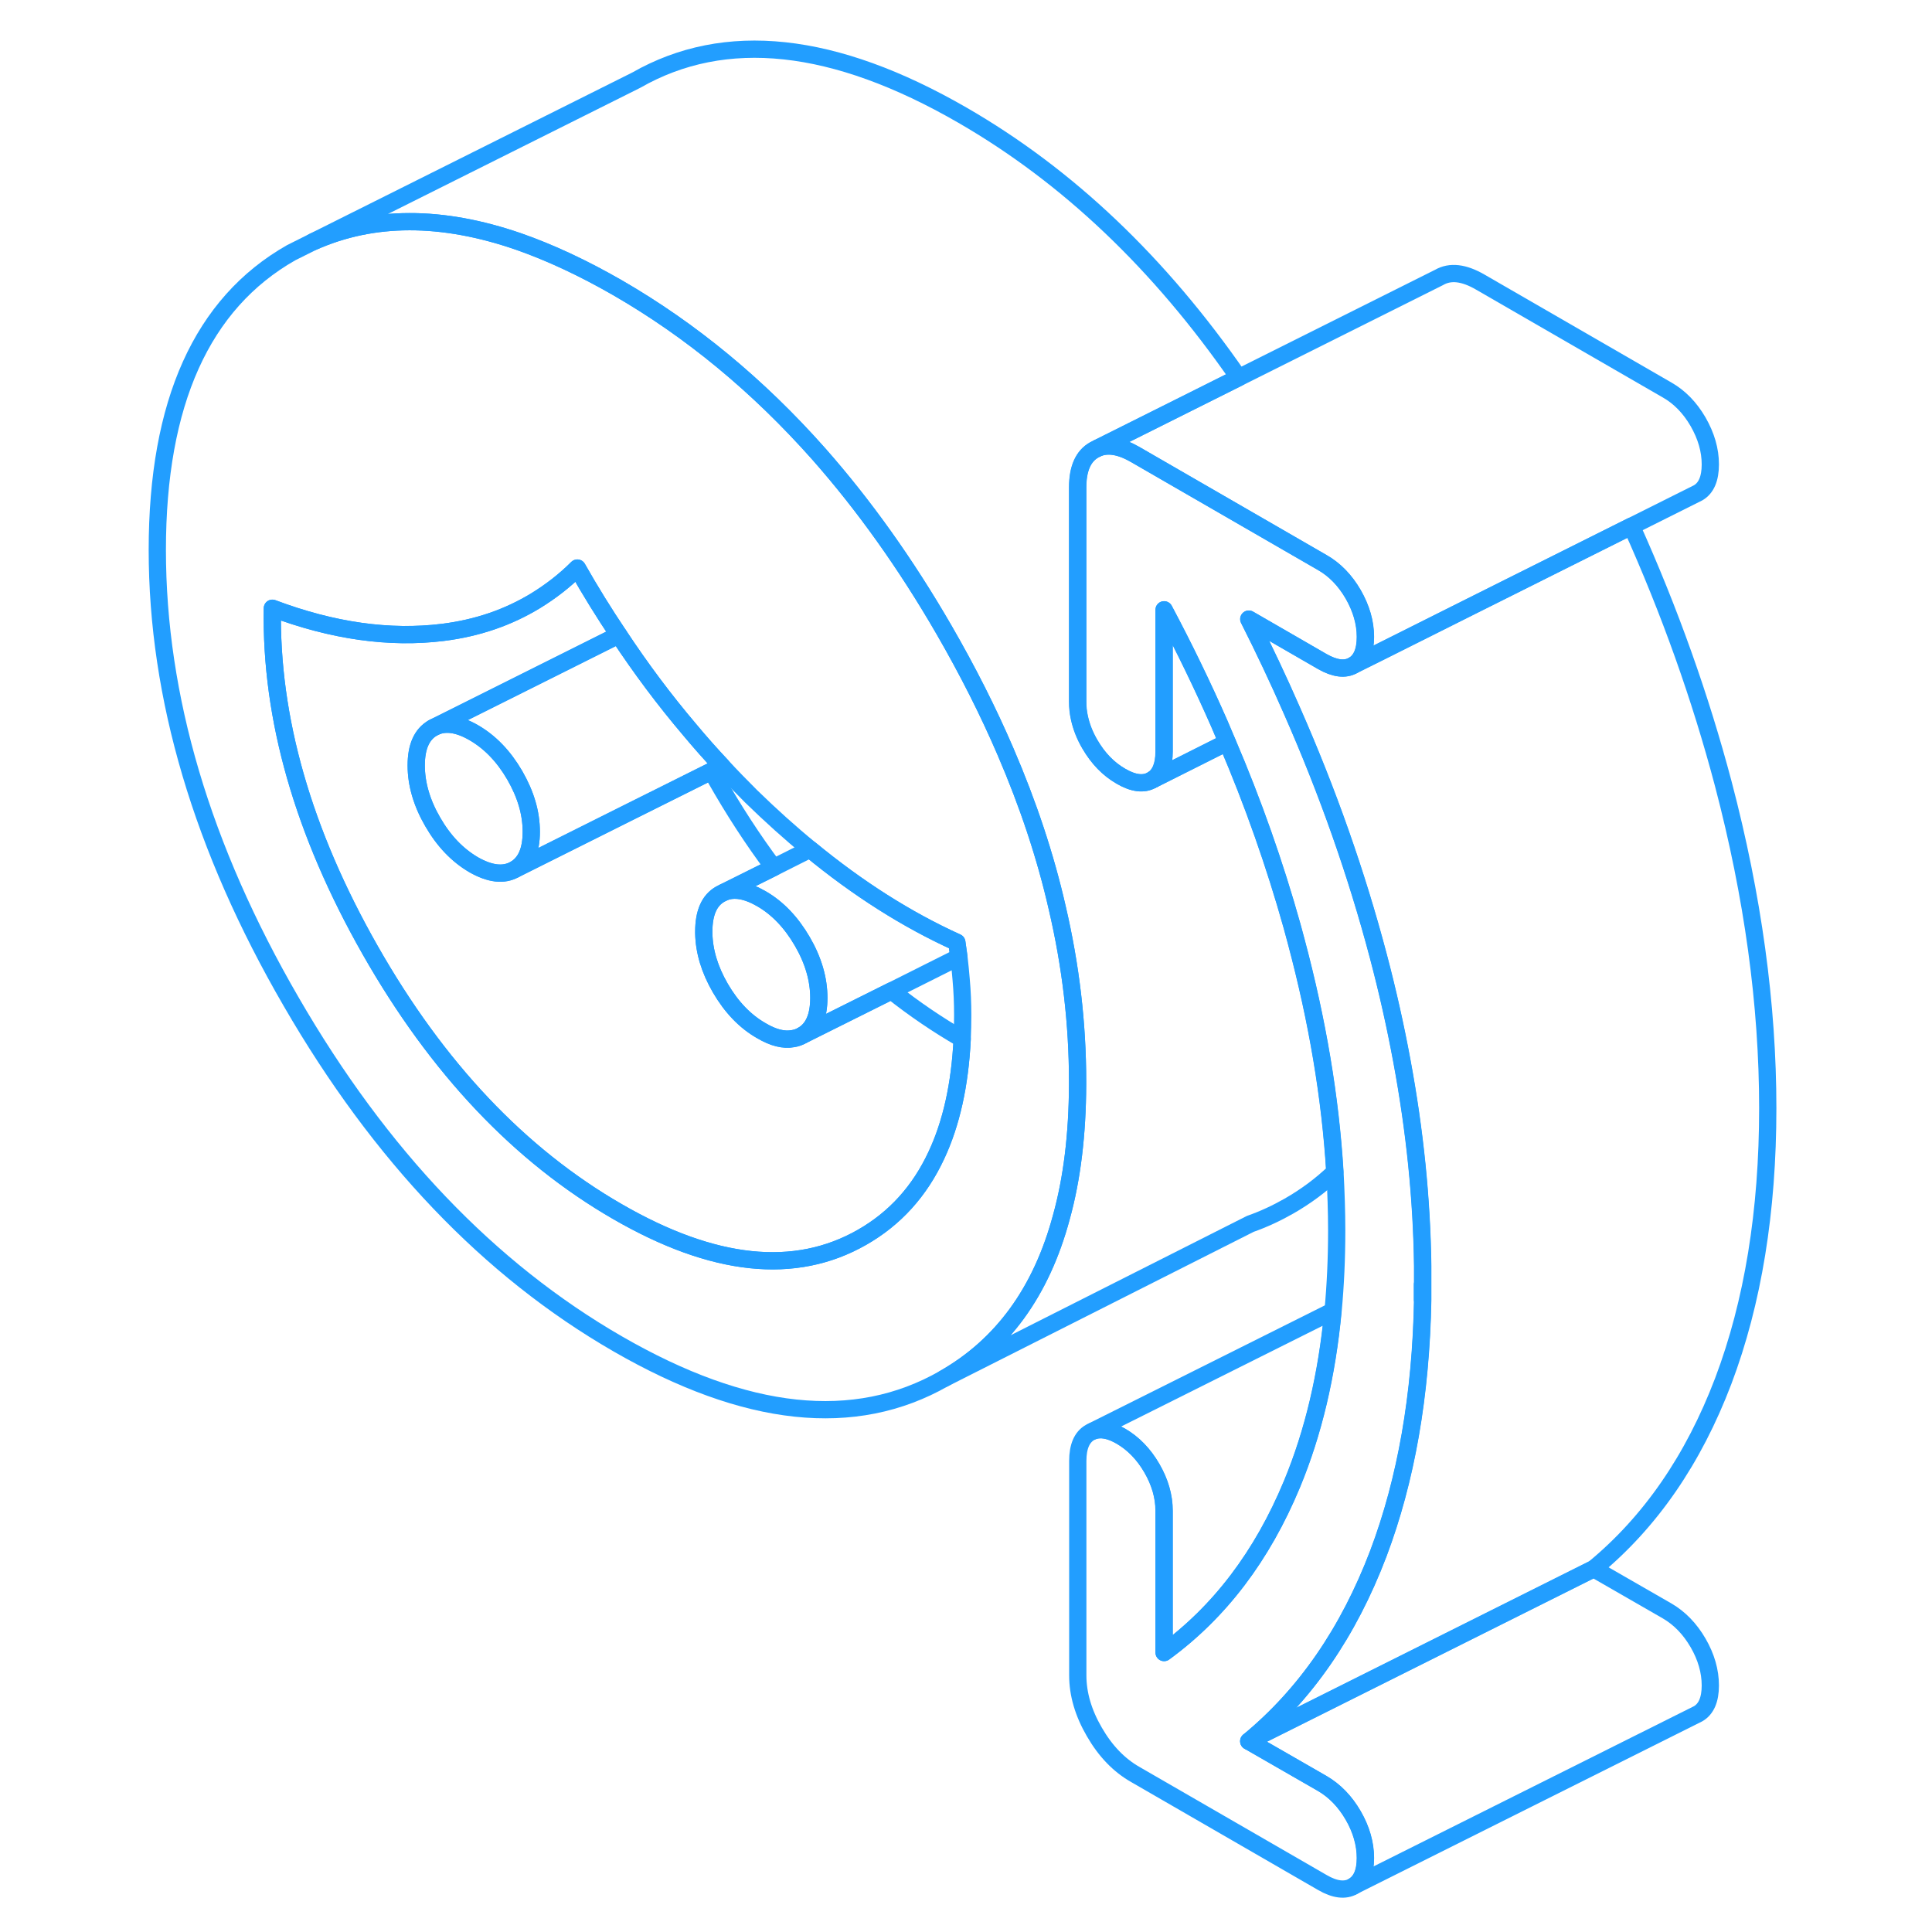 <svg width="48" height="48" viewBox="0 0 98 112" fill="none" xmlns="http://www.w3.org/2000/svg" stroke-width="1px" stroke-linecap="round" stroke-linejoin="round"><path d="M22.839 44.94C22.199 43.84 21.409 43.02 20.459 42.47C19.519 41.93 18.729 41.84 18.089 42.2C17.449 42.57 17.129 43.29 17.129 44.37C17.129 45.45 17.449 46.55 18.089 47.65C18.729 48.76 19.519 49.58 20.459 50.13C21.409 50.67 22.199 50.76 22.839 50.4C23.479 50.03 23.799 49.31 23.799 48.22C23.799 47.13 23.479 46.05 22.839 44.94ZM22.839 44.94C22.199 43.84 21.409 43.02 20.459 42.47C19.519 41.93 18.729 41.84 18.089 42.2C17.449 42.57 17.129 43.29 17.129 44.37C17.129 45.45 17.449 46.55 18.089 47.65C18.729 48.76 19.519 49.58 20.459 50.13C21.409 50.67 22.199 50.76 22.839 50.4C23.479 50.03 23.799 49.31 23.799 48.22C23.799 47.13 23.479 46.05 22.839 44.94ZM22.839 44.94C22.199 43.84 21.409 43.02 20.459 42.47C19.519 41.93 18.729 41.84 18.089 42.2C17.449 42.57 17.129 43.29 17.129 44.37C17.129 45.45 17.449 46.55 18.089 47.65C18.729 48.76 19.519 49.58 20.459 50.13C21.409 50.67 22.199 50.76 22.839 50.4C23.479 50.03 23.799 49.31 23.799 48.22C23.799 47.13 23.479 46.05 22.839 44.94ZM22.839 44.94C22.199 43.84 21.409 43.02 20.459 42.47C19.519 41.93 18.729 41.84 18.089 42.2C17.449 42.57 17.129 43.29 17.129 44.37C17.129 45.45 17.449 46.55 18.089 47.65C18.729 48.76 19.519 49.58 20.459 50.13C21.409 50.67 22.199 50.76 22.839 50.4C23.479 50.03 23.799 49.31 23.799 48.22C23.799 47.13 23.479 46.05 22.839 44.94ZM22.839 44.94C22.199 43.84 21.409 43.02 20.459 42.47C19.519 41.93 18.729 41.84 18.089 42.2C17.449 42.57 17.129 43.29 17.129 44.37C17.129 45.45 17.449 46.55 18.089 47.65C18.729 48.76 19.519 49.58 20.459 50.13C21.409 50.67 22.199 50.76 22.839 50.4C23.479 50.03 23.799 49.31 23.799 48.22C23.799 47.13 23.479 46.05 22.839 44.94ZM22.839 44.94C22.199 43.84 21.409 43.02 20.459 42.47C19.519 41.93 18.729 41.84 18.089 42.2C17.449 42.57 17.129 43.29 17.129 44.37C17.129 45.45 17.449 46.55 18.089 47.65C18.729 48.76 19.519 49.58 20.459 50.13C21.409 50.67 22.199 50.76 22.839 50.4C23.479 50.03 23.799 49.31 23.799 48.22C23.799 47.13 23.479 46.05 22.839 44.94ZM22.839 44.94C22.199 43.84 21.409 43.02 20.459 42.47C19.519 41.93 18.729 41.84 18.089 42.2C17.449 42.57 17.129 43.29 17.129 44.37C17.129 45.45 17.449 46.55 18.089 47.65C18.729 48.76 19.519 49.58 20.459 50.13C21.409 50.67 22.199 50.76 22.839 50.4C23.479 50.03 23.799 49.31 23.799 48.22C23.799 47.13 23.479 46.05 22.839 44.94ZM22.839 44.94C22.199 43.84 21.409 43.02 20.459 42.47C19.519 41.93 18.729 41.84 18.089 42.2C17.449 42.57 17.129 43.29 17.129 44.37C17.129 45.45 17.449 46.55 18.089 47.65C18.729 48.76 19.519 49.58 20.459 50.13C21.409 50.67 22.199 50.76 22.839 50.4C23.479 50.03 23.799 49.31 23.799 48.22C23.799 47.13 23.479 46.05 22.839 44.94ZM22.839 44.94C22.199 43.84 21.409 43.02 20.459 42.47C19.519 41.93 18.729 41.84 18.089 42.2C17.449 42.57 17.129 43.29 17.129 44.37C17.129 45.45 17.449 46.55 18.089 47.65C18.729 48.76 19.519 49.58 20.459 50.13C21.409 50.67 22.199 50.76 22.839 50.4C23.479 50.03 23.799 49.31 23.799 48.22C23.799 47.13 23.479 46.05 22.839 44.94ZM22.839 44.94C22.199 43.84 21.409 43.02 20.459 42.47C19.519 41.93 18.729 41.84 18.089 42.2C17.449 42.57 17.129 43.29 17.129 44.37C17.129 45.45 17.449 46.55 18.089 47.65C18.729 48.76 19.519 49.58 20.459 50.13C21.409 50.67 22.199 50.76 22.839 50.4C23.479 50.03 23.799 49.31 23.799 48.22C23.799 47.13 23.479 46.05 22.839 44.94ZM22.839 44.94C22.199 43.84 21.409 43.02 20.459 42.47C19.519 41.93 18.729 41.84 18.089 42.2C17.449 42.57 17.129 43.29 17.129 44.37C17.129 45.45 17.449 46.55 18.089 47.65C18.729 48.76 19.519 49.58 20.459 50.13C21.409 50.67 22.199 50.76 22.839 50.4C23.479 50.03 23.799 49.31 23.799 48.22C23.799 47.13 23.479 46.05 22.839 44.94ZM22.839 44.94C22.199 43.84 21.409 43.02 20.459 42.47C19.519 41.93 18.729 41.84 18.089 42.2C17.449 42.57 17.129 43.29 17.129 44.37C17.129 45.45 17.449 46.55 18.089 47.65C18.729 48.76 19.519 49.58 20.459 50.13C21.409 50.67 22.199 50.76 22.839 50.4C23.479 50.03 23.799 49.31 23.799 48.22C23.799 47.13 23.479 46.05 22.839 44.94ZM22.839 44.94C22.199 43.84 21.409 43.02 20.459 42.47C19.519 41.93 18.729 41.84 18.089 42.2C17.449 42.57 17.129 43.29 17.129 44.37C17.129 45.45 17.449 46.55 18.089 47.65C18.729 48.76 19.519 49.58 20.459 50.13C21.409 50.67 22.199 50.76 22.839 50.4C23.479 50.03 23.799 49.31 23.799 48.22C23.799 47.13 23.479 46.05 22.839 44.94ZM22.839 44.94C22.199 43.84 21.409 43.02 20.459 42.47C19.519 41.93 18.729 41.84 18.089 42.2C17.449 42.57 17.129 43.29 17.129 44.37C17.129 45.45 17.449 46.55 18.089 47.65C18.729 48.76 19.519 49.58 20.459 50.13C21.409 50.67 22.199 50.76 22.839 50.4C23.479 50.03 23.799 49.31 23.799 48.22C23.799 47.13 23.479 46.05 22.839 44.94ZM22.839 44.94C22.199 43.84 21.409 43.02 20.459 42.47C19.519 41.93 18.729 41.84 18.089 42.2C17.449 42.57 17.129 43.29 17.129 44.37C17.129 45.45 17.449 46.55 18.089 47.65C18.729 48.76 19.519 49.58 20.459 50.13C21.409 50.67 22.199 50.76 22.839 50.4C23.479 50.03 23.799 49.31 23.799 48.22C23.799 47.13 23.479 46.05 22.839 44.94ZM22.839 44.94C22.199 43.84 21.409 43.02 20.459 42.47C19.519 41.93 18.729 41.84 18.089 42.2C17.449 42.57 17.129 43.29 17.129 44.37C17.129 45.45 17.449 46.55 18.089 47.65C18.729 48.76 19.519 49.58 20.459 50.13C21.409 50.67 22.199 50.76 22.839 50.4C23.479 50.03 23.799 49.31 23.799 48.22C23.799 47.13 23.479 46.05 22.839 44.94ZM22.839 44.94C22.199 43.84 21.409 43.02 20.459 42.47C19.519 41.93 18.729 41.84 18.089 42.2C17.449 42.57 17.129 43.29 17.129 44.37C17.129 45.45 17.449 46.55 18.089 47.65C18.729 48.76 19.519 49.58 20.459 50.13C21.409 50.67 22.199 50.76 22.839 50.4C23.479 50.03 23.799 49.31 23.799 48.22C23.799 47.13 23.479 46.05 22.839 44.94ZM22.839 44.94C22.199 43.84 21.409 43.02 20.459 42.47C19.519 41.93 18.729 41.84 18.089 42.2C17.449 42.57 17.129 43.29 17.129 44.37C17.129 45.45 17.449 46.55 18.089 47.65C18.729 48.76 19.519 49.58 20.459 50.13C21.409 50.67 22.199 50.76 22.839 50.4C23.479 50.03 23.799 49.31 23.799 48.22C23.799 47.13 23.479 46.05 22.839 44.94ZM22.839 44.94C22.199 43.84 21.409 43.02 20.459 42.47C19.519 41.93 18.729 41.84 18.089 42.2C17.449 42.57 17.129 43.29 17.129 44.37C17.129 45.45 17.449 46.55 18.089 47.65C18.729 48.76 19.519 49.58 20.459 50.13C21.409 50.67 22.199 50.76 22.839 50.4C23.479 50.03 23.799 49.31 23.799 48.22C23.799 47.13 23.479 46.05 22.839 44.94ZM22.839 44.94C22.199 43.84 21.409 43.02 20.459 42.47C19.519 41.93 18.729 41.84 18.089 42.2C17.449 42.57 17.129 43.29 17.129 44.37C17.129 45.45 17.449 46.55 18.089 47.65C18.729 48.76 19.519 49.58 20.459 50.13C21.409 50.67 22.199 50.76 22.839 50.4C23.479 50.03 23.799 49.31 23.799 48.22C23.799 47.13 23.479 46.05 22.839 44.94ZM22.839 44.94C22.199 43.84 21.409 43.02 20.459 42.47C19.519 41.93 18.729 41.84 18.089 42.2C17.449 42.57 17.129 43.29 17.129 44.37C17.129 45.45 17.449 46.55 18.089 47.65C18.729 48.76 19.519 49.58 20.459 50.13C21.409 50.67 22.199 50.76 22.839 50.4C23.479 50.03 23.799 49.31 23.799 48.22C23.799 47.13 23.479 46.05 22.839 44.94ZM22.839 44.94C22.199 43.84 21.409 43.02 20.459 42.47C19.519 41.93 18.729 41.84 18.089 42.2C17.449 42.57 17.129 43.29 17.129 44.37C17.129 45.45 17.449 46.55 18.089 47.65C18.729 48.76 19.519 49.58 20.459 50.13C21.409 50.67 22.199 50.76 22.839 50.4C23.479 50.03 23.799 49.31 23.799 48.22C23.799 47.13 23.479 46.05 22.839 44.94ZM22.839 44.94C22.199 43.84 21.409 43.02 20.459 42.47C19.519 41.93 18.729 41.84 18.089 42.2C17.449 42.57 17.129 43.29 17.129 44.37C17.129 45.45 17.449 46.55 18.089 47.65C18.729 48.76 19.519 49.58 20.459 50.13C21.409 50.67 22.199 50.76 22.839 50.4C23.479 50.03 23.799 49.31 23.799 48.22C23.799 47.13 23.479 46.05 22.839 44.94ZM22.839 44.94C22.199 43.84 21.409 43.02 20.459 42.47C19.519 41.93 18.729 41.84 18.089 42.2C17.449 42.57 17.129 43.29 17.129 44.37C17.129 45.45 17.449 46.55 18.089 47.65C18.729 48.76 19.519 49.58 20.459 50.13C21.409 50.67 22.199 50.76 22.839 50.4C23.479 50.03 23.799 49.31 23.799 48.22C23.799 47.13 23.479 46.05 22.839 44.94ZM22.839 44.94C22.199 43.84 21.409 43.02 20.459 42.47C19.519 41.93 18.729 41.84 18.089 42.2C17.449 42.57 17.129 43.29 17.129 44.37C17.129 45.45 17.449 46.55 18.089 47.65C18.729 48.76 19.519 49.58 20.459 50.13C21.409 50.67 22.199 50.76 22.839 50.4C23.479 50.03 23.799 49.31 23.799 48.22C23.799 47.13 23.479 46.05 22.839 44.94ZM22.839 44.94C22.199 43.84 21.409 43.02 20.459 42.47C19.519 41.93 18.729 41.84 18.089 42.2C17.449 42.57 17.129 43.29 17.129 44.37C17.129 45.45 17.449 46.55 18.089 47.65C18.729 48.76 19.519 49.58 20.459 50.13C21.409 50.67 22.199 50.76 22.839 50.4C23.479 50.03 23.799 49.31 23.799 48.22C23.799 47.13 23.479 46.05 22.839 44.94ZM22.839 44.94C22.199 43.84 21.409 43.02 20.459 42.47C19.519 41.93 18.729 41.84 18.089 42.2C17.449 42.57 17.129 43.29 17.129 44.37C17.129 45.45 17.449 46.55 18.089 47.65C18.729 48.76 19.519 49.58 20.459 50.13C21.409 50.67 22.199 50.76 22.839 50.4C23.479 50.03 23.799 49.31 23.799 48.22C23.799 47.13 23.479 46.05 22.839 44.94ZM22.839 44.94C22.199 43.84 21.409 43.02 20.459 42.47C19.519 41.93 18.729 41.84 18.089 42.2C17.449 42.57 17.129 43.29 17.129 44.37C17.129 45.45 17.449 46.55 18.089 47.65C18.729 48.76 19.519 49.58 20.459 50.13C21.409 50.67 22.199 50.76 22.839 50.4C23.479 50.03 23.799 49.31 23.799 48.22C23.799 47.13 23.479 46.05 22.839 44.94ZM22.839 44.94C22.199 43.84 21.409 43.02 20.459 42.47C19.519 41.93 18.729 41.84 18.089 42.2C17.449 42.57 17.129 43.29 17.129 44.37C17.129 45.45 17.449 46.55 18.089 47.65C18.729 48.76 19.519 49.58 20.459 50.13C21.409 50.67 22.199 50.76 22.839 50.4C23.479 50.03 23.799 49.31 23.799 48.22C23.799 47.13 23.479 46.05 22.839 44.94ZM22.839 44.94C22.199 43.84 21.409 43.02 20.459 42.47C19.519 41.93 18.729 41.84 18.089 42.2C17.449 42.57 17.129 43.29 17.129 44.37C17.129 45.45 17.449 46.55 18.089 47.65C18.729 48.76 19.519 49.58 20.459 50.13C21.409 50.67 22.199 50.76 22.839 50.4C23.479 50.03 23.799 49.31 23.799 48.22C23.799 47.13 23.479 46.05 22.839 44.94ZM22.839 44.94C22.199 43.84 21.409 43.02 20.459 42.47C19.519 41.93 18.729 41.84 18.089 42.2C17.449 42.57 17.129 43.29 17.129 44.37C17.129 45.45 17.449 46.55 18.089 47.65C18.729 48.76 19.519 49.58 20.459 50.13C21.409 50.67 22.199 50.76 22.839 50.4C23.479 50.03 23.799 49.31 23.799 48.22C23.799 47.13 23.479 46.05 22.839 44.94ZM22.839 44.94C22.199 43.84 21.409 43.02 20.459 42.47C19.519 41.93 18.729 41.84 18.089 42.2C17.449 42.57 17.129 43.29 17.129 44.37C17.129 45.45 17.449 46.55 18.089 47.65C18.729 48.76 19.519 49.58 20.459 50.13C21.409 50.67 22.199 50.76 22.839 50.4C23.479 50.03 23.799 49.31 23.799 48.22C23.799 47.13 23.479 46.05 22.839 44.94ZM22.839 44.94C22.199 43.84 21.409 43.02 20.459 42.47C19.519 41.93 18.729 41.84 18.089 42.2C17.449 42.57 17.129 43.29 17.129 44.37C17.129 45.45 17.449 46.55 18.089 47.65C18.729 48.76 19.519 49.58 20.459 50.13C21.409 50.67 22.199 50.76 22.839 50.4C23.479 50.03 23.799 49.31 23.799 48.22C23.799 47.13 23.479 46.05 22.839 44.94ZM22.839 44.94C22.199 43.84 21.409 43.02 20.459 42.47C19.519 41.93 18.729 41.84 18.089 42.2C17.449 42.57 17.129 43.29 17.129 44.37C17.129 45.45 17.449 46.55 18.089 47.65C18.729 48.76 19.519 49.58 20.459 50.13C21.409 50.67 22.199 50.76 22.839 50.4C23.479 50.03 23.799 49.31 23.799 48.22C23.799 47.13 23.479 46.05 22.839 44.94ZM22.839 44.94C22.199 43.84 21.409 43.02 20.459 42.47C19.519 41.93 18.729 41.84 18.089 42.2C17.449 42.57 17.129 43.29 17.129 44.37C17.129 45.45 17.449 46.55 18.089 47.65C18.729 48.76 19.519 49.58 20.459 50.13C21.409 50.67 22.199 50.76 22.839 50.4C23.479 50.03 23.799 49.31 23.799 48.22C23.799 47.13 23.479 46.05 22.839 44.94ZM22.839 44.94C22.199 43.84 21.409 43.02 20.459 42.47C19.519 41.93 18.729 41.84 18.089 42.2C17.449 42.57 17.129 43.29 17.129 44.37C17.129 45.45 17.449 46.55 18.089 47.65C18.729 48.76 19.519 49.58 20.459 50.13C21.409 50.67 22.199 50.76 22.839 50.4C23.479 50.03 23.799 49.31 23.799 48.22C23.799 47.13 23.479 46.05 22.839 44.94ZM22.839 44.94C22.199 43.84 21.409 43.02 20.459 42.47C19.519 41.93 18.729 41.84 18.089 42.2C17.449 42.57 17.129 43.29 17.129 44.37C17.129 45.45 17.449 46.55 18.089 47.65C18.729 48.76 19.519 49.58 20.459 50.13C21.409 50.67 22.199 50.76 22.839 50.4C23.479 50.03 23.799 49.31 23.799 48.22C23.799 47.13 23.479 46.05 22.839 44.94ZM75.469 74.69V75.35C75.469 75.05 75.469 74.75 75.469 74.45C75.469 74.53 75.469 74.61 75.469 74.69Z" stroke="#229EFF" stroke-linejoin="round"/><path d="M75.469 74.691V75.351C75.469 75.051 75.469 74.751 75.469 74.451C75.469 74.531 75.469 74.611 75.469 74.691ZM59.829 45.181C59.829 45.181 59.789 45.211 59.77 45.221L59.839 45.191H59.829V45.181ZM59.829 45.181C59.829 45.181 59.789 45.211 59.77 45.221L59.839 45.191H59.829V45.181ZM59.829 45.181C59.829 45.181 59.789 45.211 59.77 45.221L59.839 45.191H59.829V45.181ZM59.829 45.181C59.829 45.181 59.789 45.211 59.77 45.221L59.839 45.191H59.829V45.181ZM59.829 45.181C59.829 45.181 59.789 45.211 59.77 45.221L59.839 45.191H59.829V45.181ZM59.829 45.181C59.829 45.181 59.789 45.211 59.77 45.221L59.839 45.191H59.829V45.181ZM59.829 45.181C59.829 45.181 59.789 45.211 59.77 45.221L59.839 45.191H59.829V45.181ZM59.829 45.181C59.829 45.181 59.789 45.211 59.77 45.221L59.839 45.191H59.829V45.181ZM59.829 45.181C59.829 45.181 59.789 45.211 59.77 45.221L59.839 45.191H59.829V45.181ZM59.829 45.181C59.829 45.181 59.789 45.211 59.77 45.221L59.839 45.191H59.829V45.181ZM59.829 45.181C59.829 45.181 59.789 45.211 59.77 45.221L59.839 45.191H59.829V45.181ZM59.829 45.181C59.829 45.181 59.789 45.211 59.77 45.221L59.839 45.191H59.829V45.181ZM59.829 45.181C59.829 45.181 59.789 45.211 59.77 45.221L59.839 45.191H59.829V45.181ZM59.829 45.181C59.829 45.181 59.789 45.211 59.77 45.221L59.839 45.191H59.829V45.181ZM59.829 45.181C59.829 45.181 59.789 45.211 59.77 45.221L59.839 45.191H59.829V45.181ZM59.829 45.181C59.829 45.181 59.789 45.211 59.77 45.221L59.839 45.191H59.829V45.181ZM59.829 45.181C59.829 45.181 59.789 45.211 59.77 45.221L59.839 45.191H59.829V45.181ZM59.829 45.181C59.829 45.181 59.789 45.211 59.77 45.221L59.839 45.191H59.829V45.181ZM59.829 45.181C59.829 45.181 59.789 45.211 59.77 45.221L59.839 45.191H59.829V45.181ZM59.829 45.181C59.829 45.181 59.789 45.211 59.77 45.221L59.839 45.191H59.829V45.181ZM59.829 45.181C59.829 45.181 59.789 45.211 59.77 45.221L59.839 45.191H59.829V45.181ZM59.829 45.181C59.829 45.181 59.789 45.211 59.77 45.221L59.839 45.191H59.829V45.181ZM59.829 45.181C59.829 45.181 59.789 45.211 59.77 45.221L59.839 45.191H59.829V45.181ZM59.829 45.181C59.829 45.181 59.789 45.211 59.77 45.221L59.839 45.191H59.829V45.181Z" stroke="#229EFF" stroke-linejoin="round"/><path d="M54.289 52.63C53.609 49.64 52.599 46.61 51.289 43.57C50.279 41.22 49.089 38.87 47.719 36.5C45.509 32.68 43.089 29.29 40.469 26.32C36.949 22.35 33.059 19.14 28.799 16.68C26.799 15.53 24.889 14.64 23.059 14C18.599 12.46 14.619 12.47 11.139 14.02L9.879 14.65C4.709 17.59 2.119 23.34 2.119 31.88C2.119 40.42 4.709 49.16 9.879 58.07C15.039 66.99 21.349 73.6 28.799 77.9C36.249 82.2 42.549 82.87 47.719 79.92C51.099 78 53.369 74.88 54.529 70.56C55.149 68.32 55.459 65.76 55.469 62.87V62.69C55.469 59.36 55.079 56.01 54.289 52.63ZM48.779 60.23C48.649 62.88 48.149 65.13 47.279 66.98C46.309 69.06 44.879 70.64 42.969 71.73C39.079 73.95 34.359 73.45 28.799 70.24C23.129 66.97 18.349 61.92 14.459 55.08C10.569 48.24 8.679 41.63 8.789 35.26C12.289 36.58 15.589 37.04 18.669 36.66C20.679 36.41 22.469 35.79 24.059 34.82C24.919 34.29 25.729 33.67 26.469 32.93C27.229 34.27 28.029 35.56 28.869 36.81C30.149 38.75 31.519 40.58 32.979 42.3C33.579 43.02 34.199 43.72 34.839 44.4C35.389 45 35.969 45.59 36.549 46.17C37.679 47.27 38.809 48.29 39.959 49.23C42.729 51.51 45.559 53.31 48.469 54.63C48.509 54.92 48.549 55.21 48.589 55.48C48.639 55.93 48.689 56.37 48.719 56.78C48.779 57.45 48.809 58.14 48.809 58.84C48.809 59.32 48.799 59.78 48.779 60.23Z" stroke="#229EFF" stroke-linejoin="round"/><path d="M34.839 44.401L34.249 44.7L29.359 47.141L22.839 50.401C23.479 50.031 23.799 49.31 23.799 48.221C23.799 47.13 23.479 46.05 22.839 44.941C22.199 43.84 21.409 43.02 20.459 42.471C19.519 41.931 18.729 41.84 18.089 42.2L25.329 38.581L28.869 36.81C30.149 38.751 31.519 40.581 32.979 42.3C33.579 43.02 34.199 43.721 34.839 44.401Z" stroke="#229EFF" stroke-linejoin="round"/><path d="M40.469 57.85C40.469 58.931 40.149 59.66 39.509 60.02C39.339 60.12 39.159 60.181 38.969 60.211C38.439 60.31 37.829 60.16 37.139 59.751C36.189 59.211 35.399 58.38 34.759 57.281C34.139 56.211 33.819 55.151 33.799 54.1V54.001C33.799 52.92 34.119 52.191 34.759 51.831L34.959 51.73C35.559 51.48 36.289 51.611 37.139 52.1C38.079 52.641 38.869 53.471 39.509 54.571C40.149 55.67 40.469 56.77 40.469 57.85Z" stroke="#229EFF" stroke-linejoin="round"/><path d="M48.589 55.48L44.679 57.441L39.509 60.02C40.149 59.66 40.469 58.931 40.469 57.85C40.469 56.77 40.149 55.67 39.509 54.571C38.869 53.471 38.079 52.641 37.139 52.1C36.289 51.611 35.559 51.48 34.959 51.73L37.849 50.291L39.959 49.23C42.729 51.511 45.559 53.31 48.469 54.63C48.509 54.92 48.549 55.211 48.589 55.48Z" stroke="#229EFF" stroke-linejoin="round"/><path d="M48.779 60.231C48.649 62.881 48.149 65.131 47.279 66.981C46.309 69.061 44.879 70.641 42.969 71.731C39.079 73.951 34.359 73.451 28.799 70.241C23.129 66.971 18.349 61.921 14.459 55.081C10.569 48.241 8.679 41.631 8.789 35.261C12.289 36.581 15.589 37.041 18.669 36.661C20.679 36.411 22.469 35.791 24.059 34.821C24.919 34.291 25.729 33.671 26.469 32.931C27.229 34.271 28.029 35.561 28.869 36.811L25.329 38.581L18.089 42.201C17.449 42.571 17.129 43.291 17.129 44.371C17.129 45.451 17.449 46.551 18.089 47.651C18.729 48.761 19.519 49.581 20.459 50.131C21.409 50.671 22.199 50.761 22.839 50.401L29.359 47.141L34.249 44.701C34.319 44.831 34.389 44.951 34.459 45.081C35.519 46.951 36.649 48.691 37.849 50.291L34.959 51.731L34.759 51.831C34.119 52.191 33.799 52.921 33.799 54.001V54.101C33.819 55.151 34.139 56.211 34.759 57.281C35.399 58.381 36.189 59.211 37.139 59.751C37.829 60.161 38.439 60.311 38.969 60.211C39.159 60.181 39.339 60.121 39.509 60.021L44.679 57.441C45.989 58.481 47.359 59.411 48.779 60.231Z" stroke="#229EFF" stroke-linejoin="round"/><path d="M70.379 67.94C69.589 68.7 68.699 69.36 67.719 69.92C66.999 70.33 66.249 70.68 65.479 70.95L47.719 79.92C51.099 78 53.369 74.88 54.529 70.56C55.149 68.32 55.459 65.76 55.469 62.87V62.69C55.469 59.36 55.079 56.01 54.289 52.63C53.609 49.64 52.599 46.61 51.289 43.57C50.279 41.22 49.089 38.87 47.719 36.5C45.509 32.68 43.089 29.29 40.469 26.32C36.949 22.35 33.059 19.14 28.799 16.68C26.799 15.53 24.889 14.64 23.059 14C18.599 12.46 14.619 12.47 11.139 14.02L29.879 4.65C35.039 1.7 41.349 2.38 48.799 6.68C54.899 10.2 60.229 15.27 64.809 21.89L56.629 25.98L56.429 26.08C55.789 26.44 55.469 27.17 55.469 28.25V40.69C55.469 40.99 55.499 41.3 55.569 41.61C55.679 42.12 55.879 42.64 56.179 43.15C56.659 43.97 57.249 44.58 57.979 45C58.699 45.42 59.299 45.49 59.769 45.22L59.839 45.19L64.139 43.03C65.649 46.56 66.899 50.12 67.899 53.69C67.979 53.99 68.059 54.29 68.139 54.58C69.369 59.19 70.119 63.64 70.379 67.94Z" stroke="#229EFF" stroke-linejoin="round"/><path d="M64.139 43.031L59.839 45.191H59.829C60.259 44.901 60.479 44.361 60.479 43.571V35.351C61.649 37.551 62.719 39.761 63.689 41.971C63.839 42.321 63.989 42.671 64.139 43.031Z" stroke="#229EFF" stroke-linejoin="round"/><path d="M75.48 74.24V74.451C75.48 74.531 75.48 74.611 75.48 74.691V75.35C75.379 80.891 74.519 85.79 72.909 90.061C71.179 94.611 68.679 98.24 65.399 100.941L69.659 103.391C70.379 103.811 70.98 104.431 71.45 105.241C71.919 106.051 72.159 106.881 72.159 107.711C72.159 108.541 71.919 109.081 71.45 109.351C70.98 109.621 70.379 109.551 69.659 109.131L58.819 102.871C57.869 102.331 57.08 101.511 56.44 100.401C55.8 99.3 55.48 98.21 55.48 97.121V84.691C55.48 83.861 55.719 83.311 56.19 83.04L56.339 82.971C56.789 82.79 57.33 82.88 57.989 83.26C58.709 83.68 59.309 84.3 59.779 85.111C60.249 85.921 60.489 86.751 60.489 87.581V95.8C63.709 93.451 66.179 90.191 67.909 86.02C69.139 83.05 69.93 79.71 70.279 76.001C70.419 74.501 70.49 72.96 70.49 71.35C70.49 70.231 70.449 69.091 70.389 67.941C70.129 63.641 69.379 59.191 68.149 54.581C68.069 54.291 67.989 53.99 67.909 53.691C66.909 50.12 65.659 46.56 64.149 43.031C63.999 42.67 63.849 42.321 63.7 41.971C62.73 39.761 61.66 37.55 60.489 35.35V43.571C60.489 44.361 60.269 44.901 59.839 45.181C59.819 45.2 59.8 45.211 59.779 45.221C59.309 45.49 58.709 45.42 57.989 45.001C57.26 44.581 56.669 43.971 56.19 43.151C55.889 42.641 55.689 42.12 55.579 41.611C55.509 41.3 55.48 40.99 55.48 40.691V28.25C55.48 27.171 55.8 26.441 56.44 26.081L56.639 25.98C57.239 25.73 57.969 25.86 58.819 26.351L69.659 32.611C70.379 33.02 70.98 33.641 71.45 34.45C71.919 35.27 72.159 36.09 72.159 36.92C72.159 37.751 71.919 38.3 71.45 38.571C70.98 38.84 70.379 38.761 69.659 38.35L65.399 35.891C66.289 37.651 67.119 39.41 67.889 41.17C69.979 45.91 71.649 50.66 72.909 55.431C73.449 57.471 73.9 59.49 74.269 61.48C75.029 65.561 75.43 69.531 75.48 73.391C75.48 73.68 75.48 73.96 75.48 74.24Z" stroke="#229EFF" stroke-linejoin="round"/><path d="M92.149 26.921C92.149 27.751 91.909 28.301 91.439 28.571L87.579 30.501L83.859 32.361L80.449 34.061L78.279 35.151L72.929 37.831L71.439 38.571C71.909 38.301 72.149 37.751 72.149 36.921C72.149 36.091 71.909 35.271 71.439 34.451C70.969 33.641 70.369 33.021 69.649 32.611L58.809 26.351C57.959 25.861 57.229 25.731 56.629 25.981L64.809 21.891L76.429 16.081C77.069 15.711 77.859 15.801 78.809 16.351L89.649 22.611C90.369 23.021 90.969 23.641 91.439 24.451C91.909 25.271 92.149 26.091 92.149 26.921Z" stroke="#229EFF" stroke-linejoin="round"/><path d="M95.479 64.24C95.479 70.23 94.619 75.51 92.899 80.06C91.169 84.61 88.669 88.24 85.389 90.94L80.069 93.6L65.389 100.94C68.669 98.24 71.169 94.61 72.899 90.06C74.509 85.79 75.369 80.89 75.469 75.35C75.469 75.05 75.469 74.75 75.469 74.45V74.24C75.469 73.96 75.469 73.68 75.469 73.39C75.419 69.53 75.019 65.56 74.259 61.48C73.889 59.49 73.439 57.47 72.899 55.43C71.639 50.66 69.969 45.91 67.879 41.17C67.109 39.41 66.279 37.65 65.389 35.89L69.649 38.35C70.369 38.76 70.969 38.84 71.439 38.57L72.929 37.83L78.279 35.15L80.449 34.07L83.859 32.36L87.579 30.5C89.809 35.46 91.579 40.44 92.899 45.43C94.619 51.97 95.479 58.24 95.479 64.24Z" stroke="#229EFF" stroke-linejoin="round"/><path d="M92.149 97.71C92.149 98.53 91.909 99.08 91.439 99.35L91.299 99.42L71.439 109.35C71.909 109.08 72.149 108.53 72.149 107.71C72.149 106.89 71.909 106.05 71.439 105.24C70.969 104.43 70.369 103.81 69.649 103.39L65.389 100.94L80.069 93.6L85.389 90.94L89.649 93.39C90.369 93.81 90.969 94.43 91.439 95.24C91.909 96.05 92.149 96.88 92.149 97.71Z" stroke="#229EFF" stroke-linejoin="round"/><path d="M70.269 76C69.919 79.71 69.129 83.05 67.899 86.02C66.169 90.19 63.699 93.45 60.479 95.8V87.58C60.479 86.75 60.239 85.92 59.769 85.11C59.299 84.3 58.699 83.68 57.979 83.26C57.319 82.88 56.779 82.79 56.329 82.97L70.269 76Z" stroke="#229EFF" stroke-linejoin="round"/></svg>